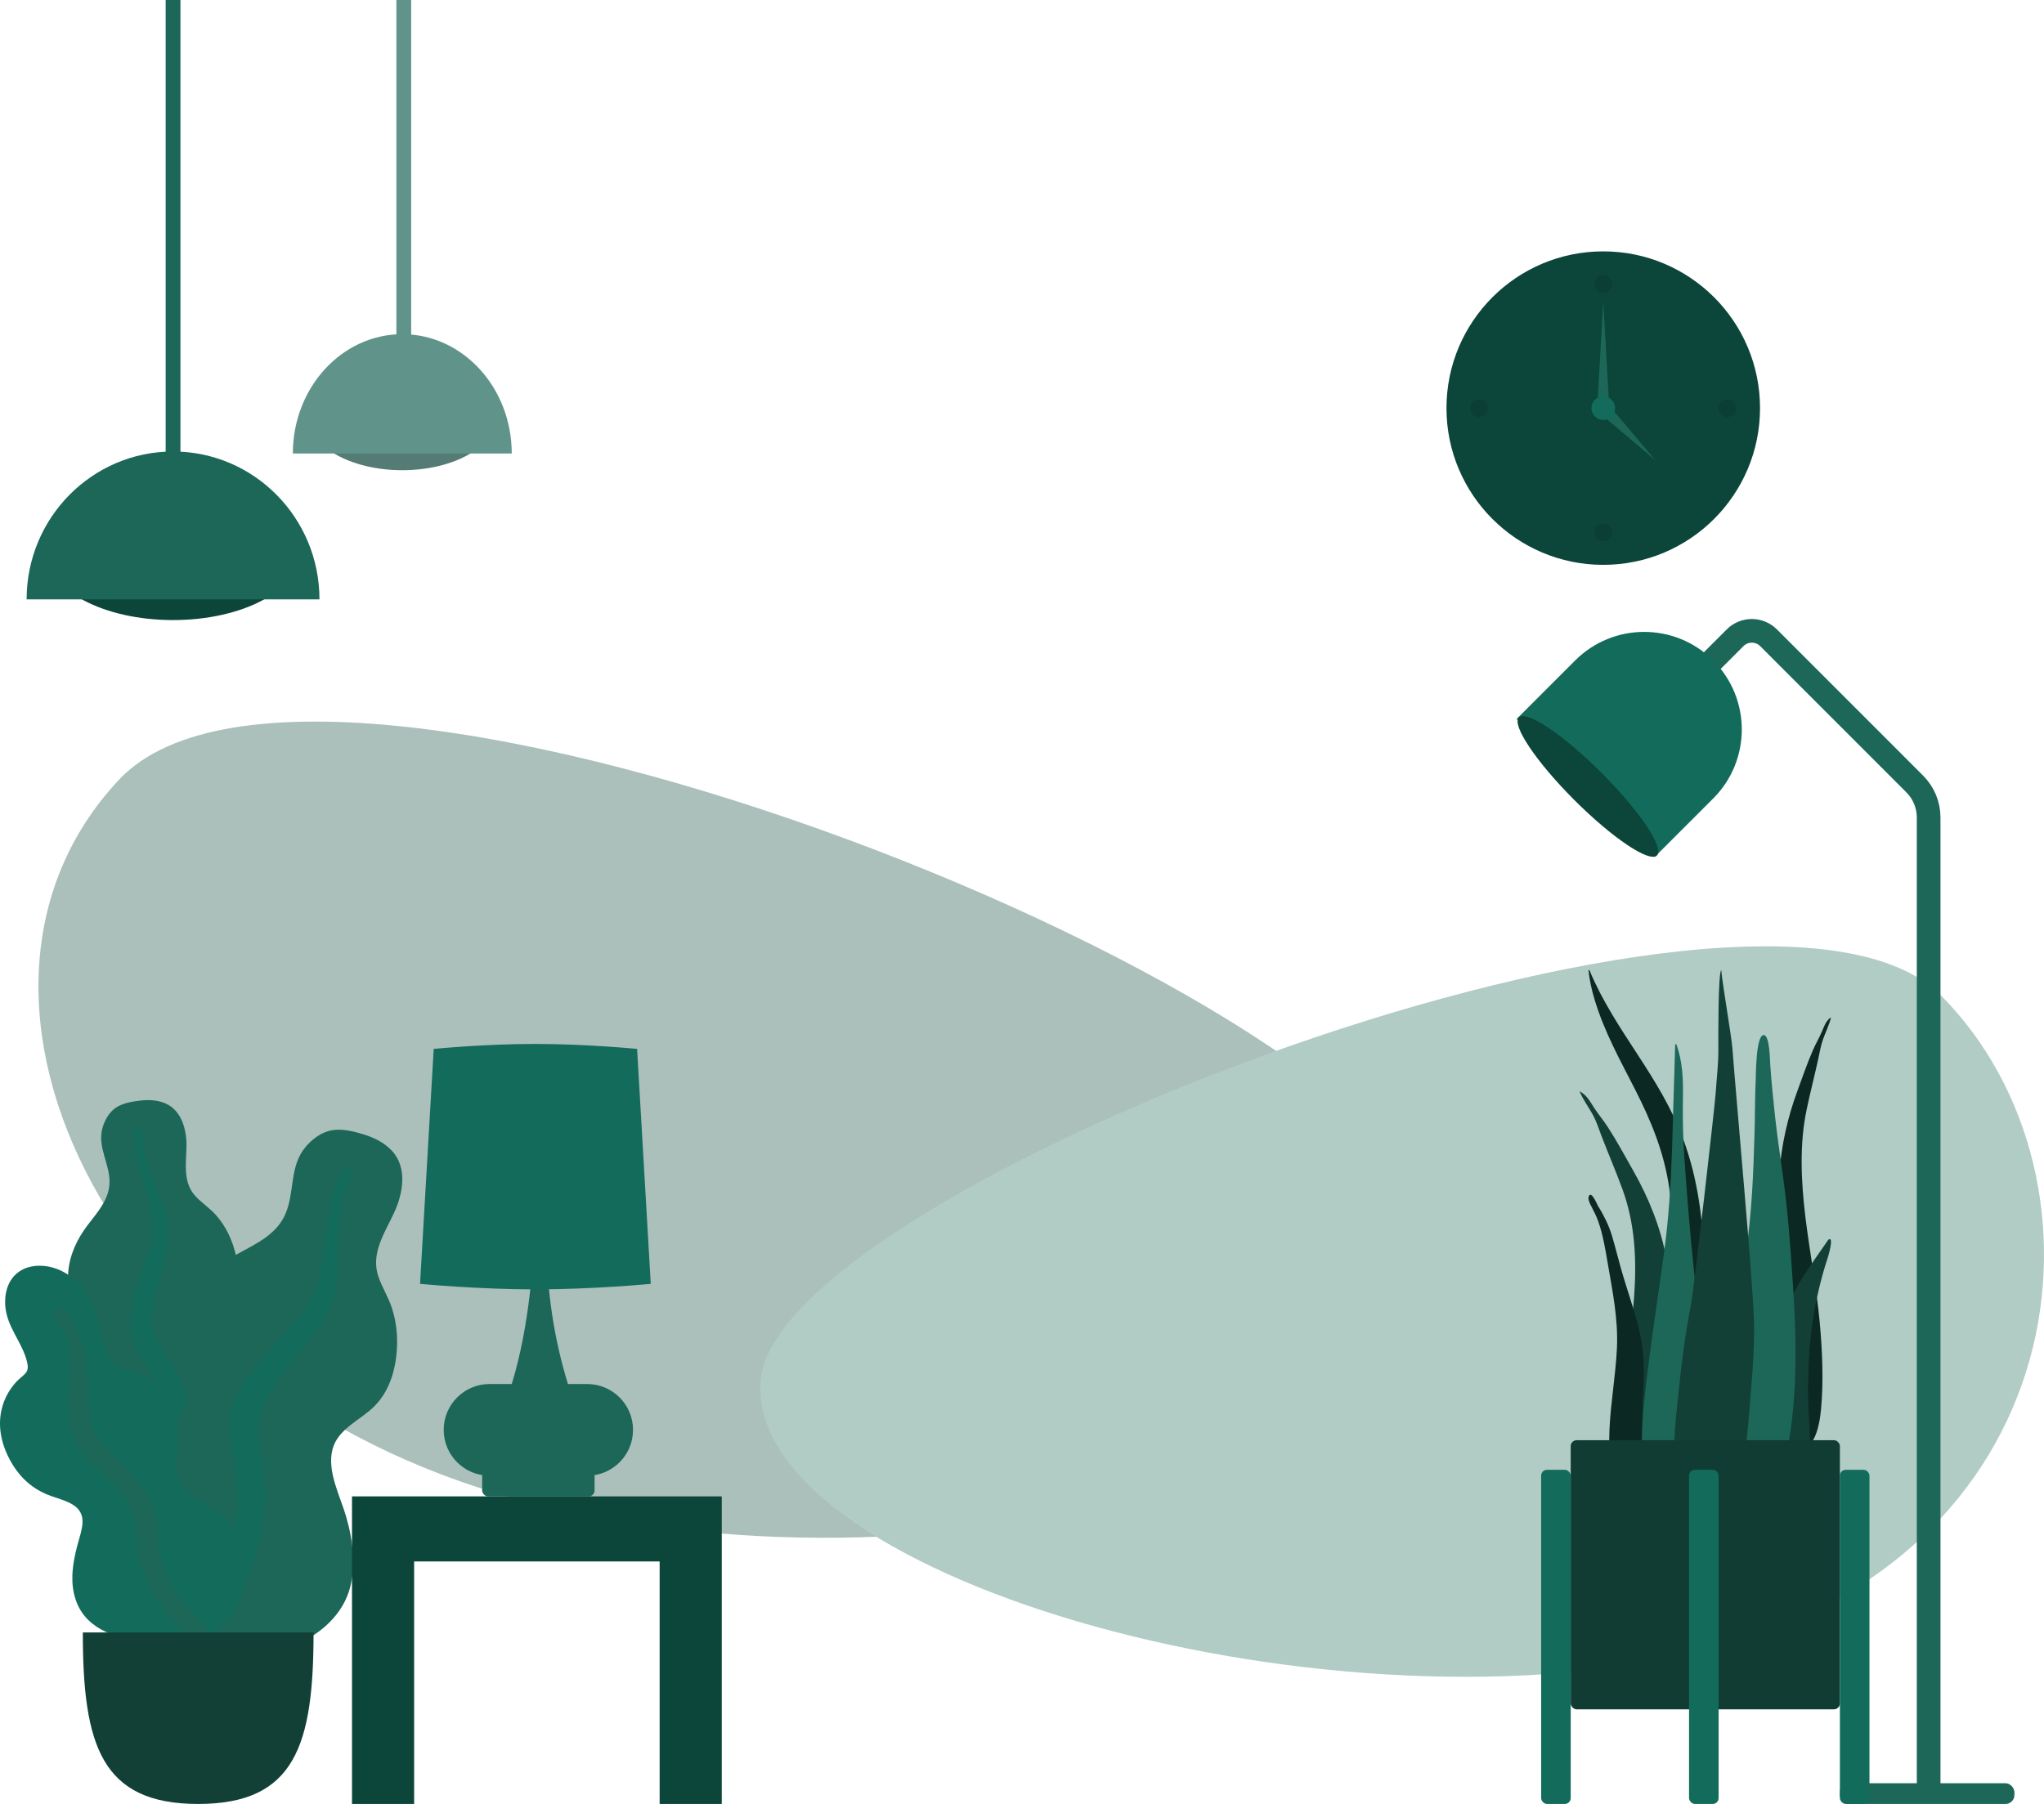 <svg width="691" height="610" viewBox="0 0 691 610" fill="none" xmlns="http://www.w3.org/2000/svg">
<path fill-rule="evenodd" clip-rule="evenodd" d="M542 191C571.271 191 595 167.271 595 138C595 108.729 571.271 85 542 85C512.729 85 489 108.729 489 138C489 167.271 512.729 191 542 191Z" fill="#0C453A"/>
<path fill-rule="evenodd" clip-rule="evenodd" d="M542 99C543.657 99 545 97.657 545 96C545 94.343 543.657 93 542 93C540.343 93 539 94.343 539 96C539 97.657 540.343 99 542 99Z" fill="black" fill-opacity="0.1"/>
<path fill-rule="evenodd" clip-rule="evenodd" d="M500 141C501.657 141 503 139.657 503 138C503 136.343 501.657 135 500 135C498.343 135 497 136.343 497 138C497 139.657 498.343 141 500 141Z" fill="black" fill-opacity="0.1"/>
<path fill-rule="evenodd" clip-rule="evenodd" d="M584 141C585.657 141 587 139.657 587 138C587 136.343 585.657 135 584 135C582.343 135 581 136.343 581 138C581 139.657 582.343 141 584 141Z" fill="black" fill-opacity="0.1"/>
<path fill-rule="evenodd" clip-rule="evenodd" d="M542 183C543.657 183 545 181.657 545 180C545 178.343 543.657 177 542 177C540.343 177 539 178.343 539 180C539 181.657 540.343 183 542 183Z" fill="black" fill-opacity="0.1"/>
<path fill-rule="evenodd" clip-rule="evenodd" d="M542 102L544 137H540L542 102Z" fill="#1C6758"/>
<path fill-rule="evenodd" clip-rule="evenodd" d="M559.698 155.698L541.314 140.142L544.142 137.314L559.698 155.698Z" fill="#1C6758"/>
<path fill-rule="evenodd" clip-rule="evenodd" d="M542 142C544.209 142 546 140.209 546 138C546 135.791 544.209 134 542 134C539.791 134 538 135.791 538 138C538 140.209 539.791 142 542 142Z" fill="#136C5B"/>
<g opacity="0.346" clip-path="url(#clip0_0_1)">
<path fill-rule="evenodd" clip-rule="evenodd" d="M485.794 416.385C478.899 339.336 108.964 190.624 40.287 263.603C-28.39 336.582 37.635 473.545 181.556 508.617C325.478 543.69 492.688 493.434 485.794 416.385Z" fill="#0C453A"/>
<path fill-rule="evenodd" clip-rule="evenodd" d="M257.144 466.448C263.32 400.992 594.692 274.655 656.21 336.654C717.728 398.652 702.157 529.059 573.238 558.854C444.319 588.65 250.968 531.904 257.144 466.448Z" fill="#1C6758"/>
</g>
<g clip-path="url(#clip1_0_1)">
<path fill-rule="evenodd" clip-rule="evenodd" d="M58.5 209.673C81.972 209.673 101 199.6 101 187.173C101 174.747 81.972 164.673 58.5 164.673C35.028 164.673 16 174.747 16 187.173C16 199.6 35.028 209.673 58.5 209.673Z" fill="#0C453A"/>
<path fill-rule="evenodd" clip-rule="evenodd" d="M108 202.673C108 175.059 85.838 152.673 58.5 152.673C31.162 152.673 9 175.059 9 202.673" fill="#1C6758"/>
<rect x="56" width="5" height="160" fill="#1C6758"/>
</g>
<g opacity="0.7" clip-path="url(#clip2_0_1)">
<path fill-rule="evenodd" clip-rule="evenodd" d="M136 159C153.545 159 167.768 150.87 167.768 140.842C167.768 130.814 153.545 122.684 136 122.684C118.455 122.684 104.232 130.814 104.232 140.842C104.232 150.87 118.455 159 136 159Z" fill="#0C453A"/>
<path fill-rule="evenodd" clip-rule="evenodd" d="M173 153.351C173 131.066 156.435 113 136 113C115.565 113 99 131.066 99 153.351" fill="#1C6758"/>
<rect x="134" width="5" height="136" fill="#1C6758"/>
</g>
<path d="M568 234.236L586.568 215.66C589.692 212.535 594.759 212.535 597.884 215.66L647.316 265.113C650.315 268.114 652 272.182 652 276.424V604" stroke="#1C6758" stroke-width="8"/>
<rect x="622" y="603" width="59" height="7" rx="3" fill="#1C6758"/>
<path d="M532.499 223.335C545.386 210.447 566.28 210.447 579.168 223.335V223.335C592.055 236.222 592.055 257.116 579.168 270.004L559.369 289.803L512.7 243.134L532.499 223.335Z" fill="#136C5B"/>
<path fill-rule="evenodd" clip-rule="evenodd" d="M532.228 270.527C545.115 283.414 557.62 291.804 560.159 289.265C562.697 286.727 554.308 274.222 541.42 261.335C528.533 248.447 516.028 240.058 513.49 242.596C510.951 245.135 519.341 257.64 532.228 270.527Z" fill="#0C453A"/>
<path fill-rule="evenodd" clip-rule="evenodd" d="M47.258 372.173C50.123 371.823 53.18 371.947 55.844 373.077C61.508 375.482 63.119 382.174 63.041 387.614C62.957 393.468 61.714 399.863 66.165 404.58C68.211 406.748 70.756 408.408 72.765 410.617C74.912 412.977 76.597 415.677 77.844 418.577C80.134 423.903 81.258 430.167 79.164 435.754C77.32 440.674 72.681 445.114 73.683 450.708C74.729 456.543 80.612 461.004 84.29 465.351C88.453 470.269 92.286 476.556 92.915 483.006C93.519 489.188 90.828 495.44 86.699 500.113C78.448 509.451 66.045 514.028 53.54 514C48.23 513.988 42.219 513.748 37.637 510.895C36.22 510.013 35.473 509.023 34.632 507.648C33.877 506.414 32.88 505.612 31.726 504.739C29.19 502.822 27.359 500.239 26.19 497.347C21.652 486.114 25.279 472.218 31.631 462.243C33.136 459.88 34.369 457.605 33.637 454.789C32.874 451.848 30.999 449.196 29.34 446.669C27.701 444.17 25.83 441.787 24.549 439.087C23.207 436.257 22.829 433.294 23.066 430.198C23.512 424.381 26.023 419.013 29.578 414.336C33.002 409.83 37.022 405.518 37.031 399.615C37.041 393.357 32.858 387.791 34.64 381.429C35.378 378.795 36.86 376.092 39.249 374.513C41.539 372.998 44.564 372.502 47.258 372.173Z" fill="#1C6758"/>
<path fill-rule="evenodd" clip-rule="evenodd" d="M45.386 382.176C45.44 381.336 46.437 380.832 47.221 381.051C48.255 381.34 48.235 382.305 48.207 383.165C48.124 385.808 48.506 388.377 49.142 390.942C50.462 396.274 52.903 401.186 54.836 406.308C56.768 411.425 57.675 416.709 56.542 422.124C55.473 427.23 53.795 432.203 52.702 437.315C51.738 441.821 50.712 446.573 52.18 451.067C53.592 455.393 56.714 458.916 58.962 462.825C63.617 470.918 65.681 479.896 65.957 489.135C66.085 493.425 65.97 497.755 64.975 501.963C64.402 504.386 63.632 507.66 61.556 509.333C60.599 510.105 58.961 510.371 58.155 509.229C57.399 508.158 58.062 506.499 58.303 505.357C59.343 500.413 59.552 495.361 59.303 490.342C59.062 485.48 58.487 480.626 56.957 475.982C55.537 471.673 53.379 467.802 50.84 464.032C48.252 460.191 45.562 456.341 44.493 451.789C43.407 447.166 44.289 442.462 45.469 437.927C46.717 433.131 48.352 428.472 50.042 423.805C51.689 419.258 52.272 414.955 51.363 410.196C49.567 400.794 44.76 391.968 45.386 382.176Z" fill="#136C5B"/>
<path fill-rule="evenodd" clip-rule="evenodd" d="M122.892 383.582C126.437 384.659 129.958 386.395 132.485 389.118C137.858 394.909 136.209 403.661 133.243 410.053C130.05 416.933 125.212 423.849 127.94 431.743C129.193 435.372 131.301 438.659 132.49 442.316C133.761 446.224 134.309 450.294 134.239 454.372C134.11 461.862 132.118 469.855 126.708 475.373C121.945 480.232 114.158 483.07 112.377 490.206C110.518 497.651 115.061 505.988 117.078 513.041C119.36 521.024 120.533 530.453 117.862 538.409C115.303 546.034 108.842 552.028 101.528 555.406C86.915 562.156 69.949 561.117 55.296 554.578C49.075 551.801 42.151 548.391 38.285 542.633C37.09 540.853 36.736 539.294 36.476 537.23C36.243 535.378 35.497 533.911 34.605 532.278C32.644 528.692 31.862 524.684 32.02 520.656C32.635 505.011 44.234 490.464 56.956 481.972C59.971 479.96 62.618 477.912 63.249 474.2C63.909 470.325 63.111 466.213 62.501 462.361C61.899 458.554 60.964 454.763 60.889 450.902C60.81 446.858 61.933 443.157 63.848 439.619C67.445 432.972 73.228 427.93 79.87 424.247C86.267 420.7 93.262 417.692 96.393 410.715C99.712 403.32 97.747 394.561 103.2 387.964C105.458 385.233 108.625 382.807 112.262 382.182C115.749 381.583 119.558 382.57 122.892 383.582Z" fill="#1C6758"/>
<path fill-rule="evenodd" clip-rule="evenodd" d="M115.651 395.811C116.154 394.844 117.584 394.769 118.387 395.44C119.443 396.324 118.914 397.456 118.432 398.46C116.95 401.547 116.052 404.789 115.452 408.159C114.204 415.166 114.485 422.262 114.063 429.341C113.642 436.414 111.935 443.147 107.774 448.965C103.85 454.452 99.283 459.462 95.327 464.943C91.841 469.773 88.153 474.863 87.516 480.954C86.901 486.817 88.707 492.626 89.288 498.434C90.492 510.457 88.204 522.171 83.688 533.257C81.591 538.405 79.189 543.472 75.821 547.933C73.882 550.503 71.267 553.977 67.963 554.869C66.44 555.281 64.385 554.739 64.041 552.964C63.718 551.298 65.363 549.682 66.242 548.455C70.047 543.146 72.938 537.273 75.275 531.198C77.54 525.314 79.41 519.265 80.053 512.963C80.649 507.116 80.153 501.401 79.158 495.606C78.144 489.701 77.015 483.732 78.149 477.781C79.3 471.736 82.795 466.628 86.55 461.876C90.522 456.85 94.873 452.19 99.293 447.549C103.6 443.027 106.536 438.238 107.966 432.126C110.79 420.049 109.791 407.078 115.651 395.811Z" fill="#136C5B"/>
<path fill-rule="evenodd" clip-rule="evenodd" d="M13.306 428C19.2 428 24.382 431.124 27.953 435.558C32.133 440.748 32.977 447.086 34.675 453.272C35.519 456.35 36.972 459.406 39.517 461.498C41.833 463.4 44.772 463.78 47.544 464.71C53.082 466.567 57.555 471.041 59.321 476.499C61.476 483.158 59.193 489.873 59.586 496.622C59.947 502.819 66.058 506.685 70.974 509.656C75.822 512.586 80.189 515.328 81.649 521.035C83.197 527.088 83.716 533.844 81.572 539.823C78.001 549.779 67.552 554.163 57.456 554.842C48.293 555.459 36.772 554.491 29.891 547.84C25.773 543.86 24.282 538.293 24.467 532.755C24.582 529.311 25.264 525.899 26.146 522.571C26.771 520.213 27.616 517.864 27.856 515.427C28.496 508.942 22.503 507.697 17.401 505.916C10.918 503.654 6.38 499.38 3.224 493.425C0.285 487.881 -0.948 481.658 0.814 475.554C1.714 472.437 3.346 469.61 5.559 467.205C6.533 466.146 7.907 465.263 8.786 464.151C9.607 463.112 9.428 461.766 9.145 460.55C7.837 454.931 3.762 450.278 2.305 444.668C0.989 439.605 1.767 433.304 6.395 430.038C8.395 428.627 10.862 428.016 13.306 428Z" fill="#136C5B"/>
<path fill-rule="evenodd" clip-rule="evenodd" d="M21.338 442.641C27.585 449.296 29.283 458.325 29.782 467.076C30.061 471.983 29.77 477.159 31.212 481.919C32.445 485.993 35.337 489.107 38.318 492.051C44.319 497.975 51.011 503.999 52.766 512.574C53.796 517.606 53.101 522.804 54.524 527.78C55.818 532.304 58.096 536.748 60.867 540.568C63.097 543.645 66.004 546 68.443 548.867C69.187 549.743 70.253 551.031 69.946 552.267C69.587 553.714 67.743 554.172 66.435 553.945C63.386 553.415 60.819 550.503 58.825 548.386C55.91 545.291 53.432 541.962 51.419 538.227C49.183 534.08 47.383 529.679 46.614 525.026C45.816 520.199 46.213 515.168 44.391 510.535C41.324 502.74 33.886 498.14 28.508 492.064C21.808 484.494 22.807 475.072 23.493 465.759C23.87 460.641 24.245 454.862 21.659 450.189C20.672 448.406 18.471 446.743 18.047 444.715C17.658 442.858 19.78 440.981 21.338 442.641Z" fill="#1C6758"/>
<path fill-rule="evenodd" clip-rule="evenodd" d="M28 552C28 590.058 34.211 610 67 610C99.789 610 106 590.058 106 552H28Z" fill="#124037"/>
<rect x="163" y="497" width="38" height="9" rx="2" fill="#1C6758"/>
<path d="M198.5 468C207.06 468 214 474.94 214 483.5C214 492.06 207.06 499 198.5 499H165.5C156.94 499 150 492.06 150 483.5C150 474.94 156.94 468 165.5 468H173C179.439 447.132 180.217 424.008 180.217 424H184.783C185.301 439.419 187.707 454.085 192 468H198.5Z" fill="#1C6758"/>
<path fill-rule="evenodd" clip-rule="evenodd" d="M146.622 354.679C146.622 354.679 163.811 353 181 353C198.189 353 215.378 354.679 215.378 354.679L220 434.133C220 434.133 200.5 436 181 436C161.5 436 142 434.133 142 434.133L146.622 354.679Z" fill="#136C5B"/>
<path d="M244 506V610H223V528H140V610H119V506H244Z" fill="#0C453A"/>
<path fill-rule="evenodd" clip-rule="evenodd" d="M537.381 328.208C546.214 349.197 561.229 363.781 569.182 385.605C573.898 398.547 575.864 412.62 575.983 427.032C576.048 434.86 575.911 442.694 575.875 450.522C575.839 458.156 575.632 465.741 574.984 473.327C574.332 480.952 573.603 488.487 573.282 496.159C573.031 502.137 572.917 509.091 570.891 514.544C569.279 518.881 565.183 519.516 564.097 514.256C563.493 511.333 563.569 508.068 563.636 505.063C563.721 501.208 563.945 497.359 564.06 493.504C564.519 478.036 563.923 462.566 564.235 447.092C564.539 431.973 566.482 416.871 564.332 401.853C562.556 389.452 558.046 378.802 552.862 368.593C547.874 358.771 542.445 349.187 539.075 338.014C538.107 334.806 537.359 331.481 537 328.03C537.157 327.957 537.284 328.016 537.381 328.208Z" fill="#0B2822"/>
<path fill-rule="evenodd" clip-rule="evenodd" d="M534.974 369.617C536.723 370.88 537.7 372.728 538.882 374.551C540.352 376.817 542.081 378.863 543.551 381.131C546.615 385.86 549.308 390.879 552.102 395.799C557.406 405.137 561.433 415.091 563.427 425.895C565.495 437.092 566.052 448.648 566.919 460.012C567.839 472.056 568.765 484.188 568.887 496.279C568.942 501.696 569.235 507.446 568.584 512.825C568.179 516.173 566.668 519.027 563.261 519C556.025 518.942 552.627 510.927 551.208 504.354C549.119 494.674 548.702 484.393 549.033 474.494C549.432 462.558 551.504 450.802 552.4 438.912C553.35 426.325 552.814 413.96 548.486 402.109C546.3 396.12 543.763 390.274 541.484 384.325C540.514 381.792 539.719 379.19 538.409 376.831C536.951 374.208 535.142 371.826 534 369C534.324 369.206 534.649 369.411 534.974 369.617Z" fill="#124037"/>
<path fill-rule="evenodd" clip-rule="evenodd" d="M618.334 344.518C618.556 344.345 618.778 344.173 619 344C618.361 346.693 617.207 348.88 616.324 351.341C615.531 353.554 615.129 356.058 614.595 358.477C613.34 364.158 611.89 369.711 610.706 375.44C608.36 386.777 608.804 398.99 610.342 411.568C611.795 423.45 614.092 435.313 615.187 447.192C616.095 457.043 616.485 467.202 615.619 476.601C615.031 482.984 613.103 490.606 607.848 489.962C605.374 489.659 604.084 486.681 603.564 483.32C602.729 477.922 602.554 472.246 602.229 466.878C601.502 454.896 601.358 442.951 601.214 431.092C601.078 419.904 600.705 408.494 601.452 397.587C602.173 387.063 604.428 377.58 607.653 368.83C609.351 364.22 610.97 359.502 612.878 355.108C613.793 353.001 614.911 351.139 615.827 349.033C616.563 347.339 617.148 345.601 618.334 344.518Z" fill="#0B2822"/>
<path fill-rule="evenodd" clip-rule="evenodd" d="M537.209 404.302C538.166 402.695 540.272 407.993 540.593 408.66C540.457 408.328 540.321 407.997 540.184 407.667C542.083 410.825 543.821 414.113 544.901 417.734C545.97 421.319 546.888 424.977 547.891 428.587C549.774 435.361 552.202 441.943 553.907 448.778C555.569 455.438 555.988 461.986 555.585 468.875C555.167 476.035 554.911 483.306 555.399 490.462C555.632 493.88 556.743 497.064 557.504 500.354C558.266 503.648 558.866 506.986 559.767 510.239C559.974 509.815 560 511.232 560 511.339C559.994 512.152 559.881 512.833 559.619 513.604C558.948 515.586 557.691 517.269 555.778 517.816C552.322 518.803 549.112 515.659 547.998 512.339C546.399 507.575 545.517 502.311 544.755 497.304C544.057 492.713 543.891 488.094 544.099 483.44C544.508 474.261 546.169 465.202 546.618 456.026C547.107 446.036 545.128 436.649 543.471 426.925C542.673 422.239 541.91 417.598 540.356 413.134C539.727 411.326 538.907 409.731 538.048 408.061C537.558 407.112 536.569 405.418 537.209 404.302Z" fill="#0B2822"/>
<path fill-rule="evenodd" clip-rule="evenodd" d="M565.252 388.697C564.856 400.142 564.172 411.5 562.646 422.824C561.089 434.38 559.3 445.897 557.802 457.463C556.343 468.722 554.815 480.168 555.018 491.585C555.168 499.993 553.774 514.219 563.113 518.369C572.572 522.572 574.601 504.623 575.222 498.699C576.412 487.333 576.027 475.847 575.449 464.419C574.856 452.689 573.866 441.02 572.64 429.334C571.277 416.353 570.208 403.314 569.349 390.296C568.925 383.857 568.82 377.429 568.937 370.988C569.048 364.911 568.817 358.77 566.656 353C566.543 353.082 566.431 353.164 566.318 353.246" fill="#1C6758"/>
<path fill-rule="evenodd" clip-rule="evenodd" d="M614.083 424.955C612.382 427.433 610.667 429.887 609.061 432.512C606.186 437.209 603.587 442.432 602.805 449.147C601.169 463.2 602.481 478.379 602.798 492.863C602.863 495.822 602.489 498.693 603.655 501.51C604.713 504.064 606.691 506.01 608.576 506C612.611 505.977 611.995 496.095 612.002 491.746C612.014 484.123 611.159 476.422 611.233 468.806C611.306 461.26 611.765 453.694 612.859 446.528C613.967 439.275 615.589 432.309 617.729 425.81C618.026 424.908 620.158 417.937 618.144 419.139" fill="#124037"/>
<path fill-rule="evenodd" clip-rule="evenodd" d="M596.262 350C593.609 350 593.625 363.226 593.546 364.925C593.257 371.055 593.325 377.188 593.143 383.319C592.744 396.701 592.254 410.2 590.243 423.426C589.161 430.547 587.907 437.636 586.557 444.702C585.204 451.789 583.387 458.867 582.497 466.044C581.642 472.943 582.125 479.977 582.242 486.91C582.359 493.885 582.57 500.874 583.484 507.788C583.709 509.494 583.974 511.195 584.257 512.891C584.492 514.305 584.355 516.058 584.754 517.401C585.393 519.552 588.133 520.256 589.978 519.92C594.97 519.009 598.159 512.74 599.865 508.16C602.043 502.311 603.199 495.967 604.339 489.804C605.631 482.821 606.388 475.732 606.743 468.623C607.466 454.175 606.539 439.712 605.504 425.31C604.928 417.301 604.263 409.327 603.246 401.367C602.232 393.441 600.932 385.55 600.086 377.601C599.471 371.825 598.865 366.04 598.467 360.241C598.371 358.859 598.291 350 596.262 350" fill="#1C6758"/>
<path fill-rule="evenodd" clip-rule="evenodd" d="M592.941 446.139C592.508 432.253 586.927 371.259 585.657 354.467C585.339 350.264 582.282 332.765 581.885 328C580.81 329.347 580.901 350.309 580.913 355.126C580.926 359.891 580.335 364.576 580.031 369.315C579.721 374.151 572.572 436.601 571.645 441.247C569.799 450.491 568.564 459.976 567.611 469.428C566.683 478.639 565.24 488.358 566.482 497.618C566.767 499.75 567.219 501.848 567.955 503.806C568.749 505.922 569.294 507.879 569.932 510.093C570.958 513.659 572.815 516.789 575.668 518.262C581.517 521.281 584.658 514.447 586.251 508.497C588.793 498.995 590.426 489.338 591.191 479.359C592.037 468.318 593.287 457.255 592.941 446.139" fill="#124037"/>
<rect x="531" y="487" width="91" height="91" rx="2" fill="#113C33"/>
<rect x="521" y="497" width="10" height="113" rx="2" fill="#136C5B"/>
<rect x="571" y="497" width="10" height="113" rx="2" fill="#136C5B"/>
<rect x="622" y="497" width="10" height="113" rx="2" fill="#136C5B"/>
<defs>
<clipPath id="clip0_0_1">
<rect width="678" height="323" fill="white" transform="translate(13 244)"/>
</clipPath>
<clipPath id="clip1_0_1">
<rect width="99" height="210" fill="white" transform="translate(9)"/>
</clipPath>
<clipPath id="clip2_0_1">
<rect width="74" height="159" fill="white" transform="translate(99)"/>
</clipPath>
</defs>
</svg>
